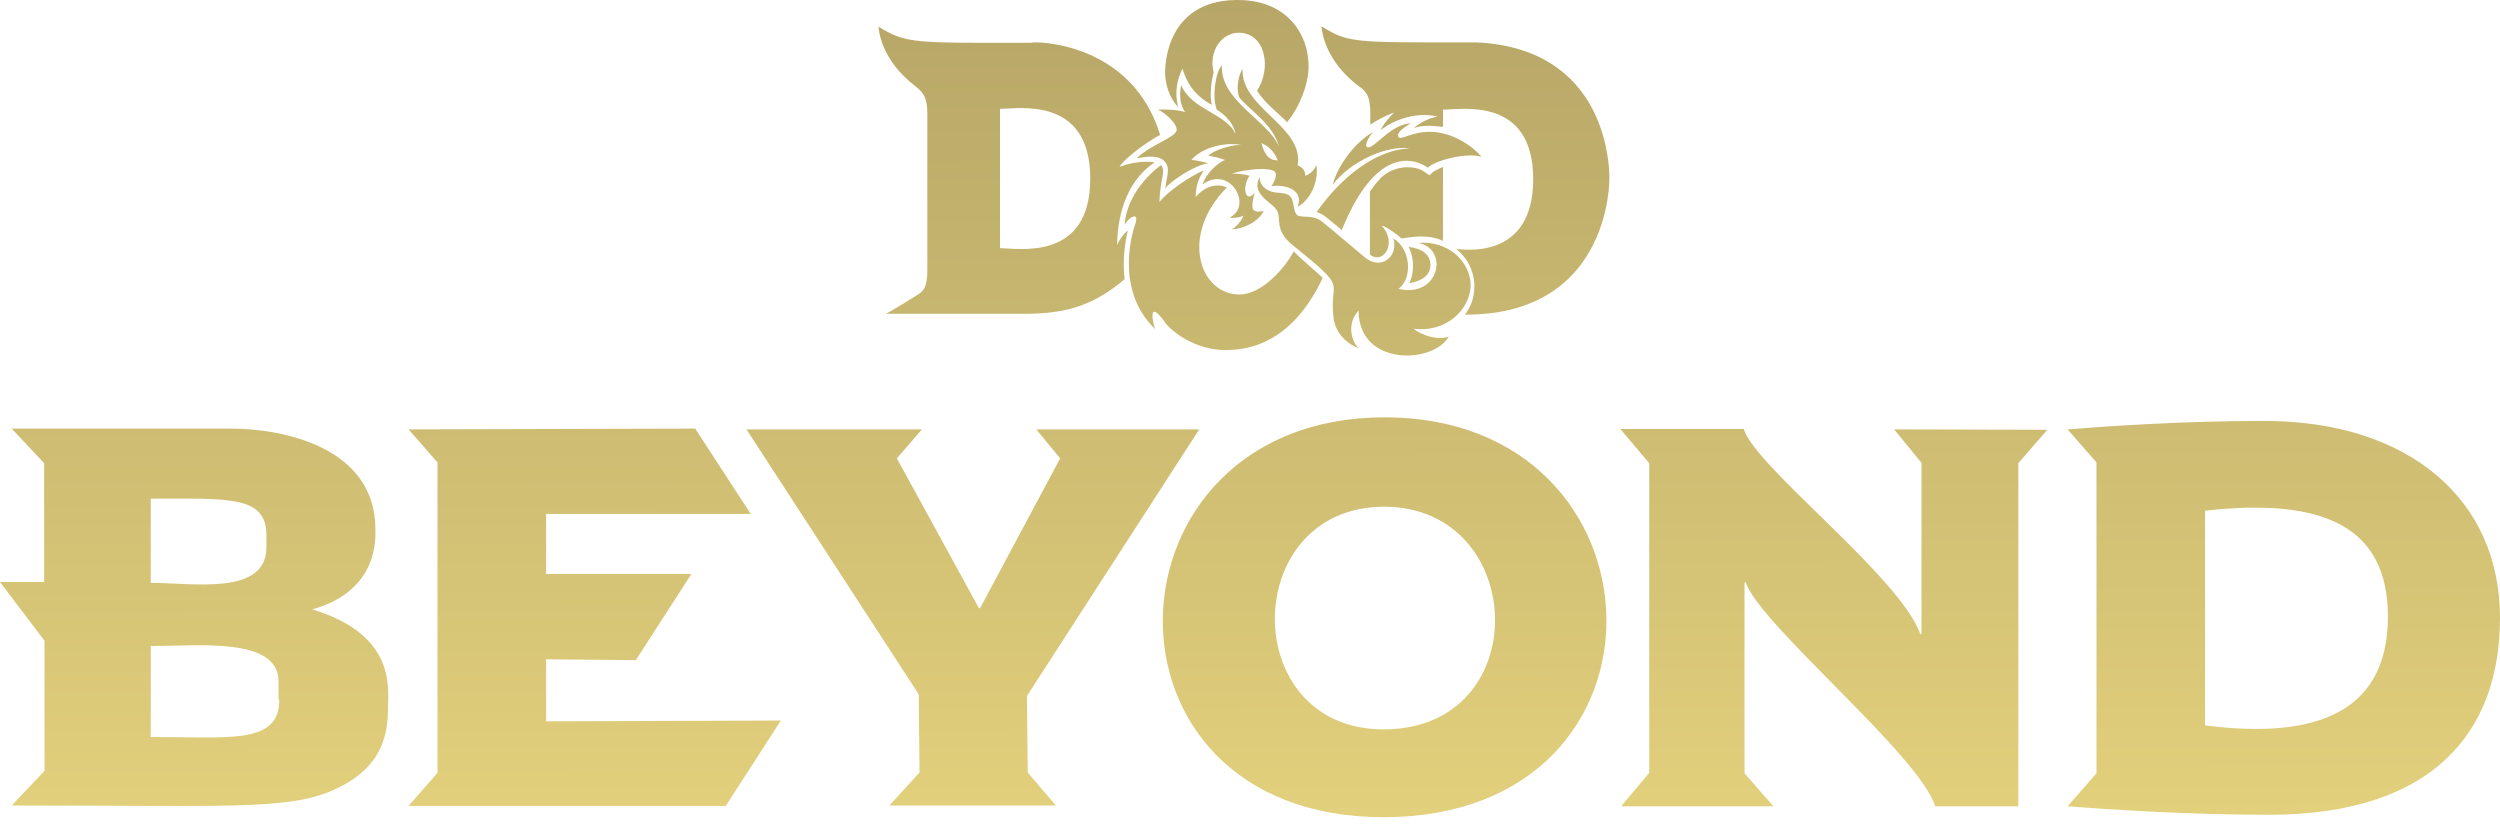 <svg xmlns="http://www.w3.org/2000/svg" width="94" height="31" viewBox="0 0 94 31" fill="none">
  <path d="M46.089 13.162C48.116 13.162 49.174 11.633 49.732 10.452C49.585 10.286 48.998 9.816 48.645 9.453C48.292 10.104 47.441 11.073 46.603 11.073C45.105 11.073 44.342 8.847 46.133 7.045C46.06 7.015 45.502 6.773 44.958 7.409C44.958 6.955 45.105 6.637 45.267 6.41C44.753 6.606 43.828 7.257 43.593 7.606C43.622 6.728 43.828 6.47 43.681 6.243L43.651 6.213C43.651 6.213 42.403 7.061 42.285 8.438C42.285 8.438 42.447 8.196 42.594 8.151C42.682 8.105 42.785 8.151 42.682 8.438C42.653 8.529 41.83 10.816 43.431 12.375C43.343 12.133 43.152 11.224 43.783 12.087C43.739 12.102 44.635 13.162 46.089 13.162ZM53.786 9.968C53.786 9.362 53.066 9.301 52.963 9.286C53.257 9.877 53.095 10.422 52.992 10.649C53.36 10.588 53.786 10.407 53.786 9.968ZM55.298 10.755C55.298 9.786 54.388 9.029 53.316 9.135C54.491 9.332 54.138 11.224 52.581 10.861C53.125 10.467 53.051 9.362 52.39 8.968C52.596 9.604 51.95 10.21 51.303 9.665C50.951 9.377 50.128 8.666 49.747 8.363C49.394 8.045 48.939 8.211 48.777 8.09C48.586 7.924 48.704 7.515 48.454 7.333C48.219 7.212 48.013 7.288 47.749 7.182C47.514 7.091 47.352 6.894 47.367 6.652C47 7.318 47.867 7.606 48.028 7.939C48.175 8.226 47.911 8.666 48.616 9.226C50.789 10.982 49.952 10.437 50.143 11.966C50.231 12.617 50.76 12.981 51.083 13.087C50.775 12.799 50.657 12.118 51.083 11.678C51.083 13.783 53.903 13.692 54.476 12.648C54.123 12.814 53.448 12.617 53.154 12.36C54.285 12.511 55.24 11.739 55.298 10.755ZM49.512 7.969C49.805 8.09 49.747 8.075 50.452 8.65C51.95 4.941 53.639 6.273 53.683 6.304C54.006 6.016 55.122 5.728 55.71 5.895C55.357 5.486 54.608 4.956 53.756 4.956C53.066 4.956 52.669 5.289 52.581 5.153C52.464 4.941 53.051 4.638 53.051 4.638C52.258 4.668 51.641 5.653 51.406 5.531C51.245 5.456 51.612 4.971 51.612 4.971C50.863 5.41 50.246 6.349 50.114 6.939C50.789 6.061 52.141 5.456 53.007 5.577C51.465 5.653 50.143 7.045 49.512 7.969ZM85.129 15.827C82.088 15.827 79.254 16.024 77.741 16.145L78.828 17.387V29.075L77.741 30.317C79.268 30.438 82.279 30.635 85.32 30.635C91.503 30.635 94 27.5 94 23.231C94 18.795 90.593 15.827 85.129 15.827ZM82.911 27.273V19.203C87.332 18.704 89.785 19.779 89.785 23.185C89.785 27.061 86.642 27.758 82.911 27.273ZM44.297 4.002C44.151 3.487 44.268 2.958 44.459 2.579C44.606 3.033 44.841 3.548 45.561 3.942C45.487 3.578 45.531 3.094 45.634 2.73C45.428 1.913 45.943 1.231 46.574 1.231C47.587 1.231 47.822 2.564 47.264 3.412C47.573 3.896 48.072 4.26 48.395 4.593C48.865 4.032 49.203 3.154 49.203 2.503C49.203 1.262 48.395 0.096 46.75 0.005C43.813 -0.131 43.783 2.518 43.813 2.867C43.886 3.654 44.312 4.048 44.297 4.002ZM44.239 4.911C44.165 5.183 43.211 5.471 42.741 5.955C43.446 5.804 43.769 5.925 43.886 6.228C43.96 6.44 43.857 6.743 43.813 7.076C44.048 6.803 44.841 6.243 45.428 6.137C45.282 6.092 44.929 6.016 44.797 6.016C45.223 5.501 46.163 5.335 46.677 5.456C46.354 5.425 45.693 5.622 45.428 5.849C45.663 5.895 45.869 5.94 46.06 6.016C45.752 6.137 45.355 6.531 45.208 6.939C46.236 6.182 47.132 7.727 46.236 8.181C46.354 8.211 46.633 8.181 46.75 8.105C46.706 8.272 46.471 8.56 46.31 8.62C46.736 8.62 47.338 8.332 47.514 7.924C47.514 7.924 47.25 8.014 47.132 7.893C47.015 7.772 47.176 7.242 47.176 7.242C46.838 7.681 46.677 7.045 46.985 6.606C46.838 6.561 46.471 6.516 46.31 6.531C46.78 6.364 47.837 6.258 47.955 6.485C48.043 6.652 47.808 7 47.808 7C48.395 6.924 49.027 7.167 48.792 7.772C49.218 7.56 49.6 6.879 49.497 6.198C49.453 6.349 49.262 6.561 49.071 6.606C49.1 6.394 48.924 6.273 48.792 6.213C49.042 4.759 46.648 4.063 46.721 2.594C46.574 2.791 46.457 3.351 46.603 3.669C47 4.154 47.881 4.684 48.087 5.516C47.705 4.547 45.869 3.79 45.943 2.458C45.708 2.7 45.561 3.639 45.752 4.123C46.104 4.335 46.413 4.699 46.457 5.047C46.133 4.275 44.782 4.123 44.415 3.2C44.327 3.533 44.371 3.957 44.562 4.214C44.562 4.214 44.239 4.093 43.534 4.123C43.783 4.214 44.283 4.653 44.239 4.911ZM48.043 6.031C47.646 6.031 47.529 5.713 47.426 5.38C47.911 5.577 48.043 6.031 48.043 6.031ZM53.756 6.591L53.609 6.5C53.448 6.349 53.183 6.288 52.919 6.288C52.493 6.288 52.067 6.485 51.818 6.803C51.7 6.924 51.612 7.076 51.509 7.197V9.574C52.023 9.968 52.552 9.135 51.95 8.484C52.17 8.529 52.625 8.893 52.699 8.968C52.699 8.968 53.081 8.893 53.433 8.893C53.742 8.893 54.006 8.938 54.256 9.059V6.273C54.094 6.349 53.932 6.425 53.859 6.485L53.756 6.591ZM11.735 22.913C14.262 22.216 14.115 20.188 14.115 19.9C14.115 16.781 10.575 16.115 8.68 16.115H0.441L1.66 17.417V21.883H0L1.674 24.094V28.984L0.441 30.286C9.503 30.286 11.28 30.514 13.131 29.393C14.115 28.788 14.585 27.909 14.585 26.728C14.585 25.956 14.967 23.882 11.735 22.913ZM5.669 18.749C8.607 18.749 10.017 18.628 10.017 20.127V20.581C10.017 22.413 7.226 21.914 5.669 21.914V18.749ZM5.669 27.712V24.291C7.461 24.291 10.472 23.942 10.472 25.623V26.304H10.502C10.502 28 8.666 27.712 5.669 27.712ZM20.533 24.79L23.926 24.821V24.79L25.997 21.581H20.533V19.325H28.229L26.158 16.145V16.115L15.363 16.145L16.45 17.387V29.06L15.363 30.302H27.289L29.36 27.092L20.533 27.122V24.79ZM52.067 15.691C41.213 15.691 40.684 30.726 52.023 30.726C63.465 30.726 62.907 15.691 52.067 15.691ZM52.023 27.425C46.53 27.425 46.603 19.052 52.053 19.052C57.458 19.067 57.751 27.425 52.023 27.425ZM38.613 26.168L45.091 16.145H38.966L39.862 17.235L36.851 22.867H36.807L33.722 17.235L34.663 16.145H28.068L34.545 26.108L34.574 29.045L33.443 30.286H39.7L38.643 29.045L38.613 26.168ZM34.442 3.26C34.677 3.457 34.868 3.624 34.868 4.26V10.134C34.868 10.77 34.751 10.937 34.472 11.103C34.457 11.118 33.37 11.784 33.311 11.8H38.467C39.935 11.8 41.022 11.572 42.285 10.498C42.197 9.741 42.315 9.059 42.403 8.681C42.403 8.65 42.138 8.893 42.006 9.211C42.006 8.348 42.241 6.879 43.416 6.107C43.402 6.107 42.873 5.986 42.094 6.273C42.388 5.804 43.563 5.077 43.622 5.077C42.417 1.141 38.041 1.61 38.892 1.61C34.354 1.61 34.104 1.655 33.032 1.004C33.047 1.125 33.106 2.246 34.442 3.26ZM37.6 4.093C38.276 4.093 40.993 3.593 40.993 6.712C40.993 9.847 38.29 9.332 37.6 9.332V4.093ZM71.22 16.145L72.248 17.402V23.837H72.204C71.411 21.656 65.991 17.553 65.565 16.13H60.924L62.011 17.417V29.06L60.953 30.317H66.681L65.594 29.075V21.898H65.638C66.182 23.503 72.174 28.394 72.762 30.317H75.89V17.417L76.977 16.16L71.22 16.145ZM55.548 1.595C50.819 1.595 50.731 1.625 49.688 0.989C49.703 1.095 49.761 2.246 51.098 3.245C51.553 3.548 51.524 3.896 51.524 4.684C51.788 4.517 52.082 4.35 52.42 4.229C52.258 4.396 52.023 4.638 51.906 4.911C52.053 4.744 53.007 4.138 54.05 4.381C53.815 4.426 53.462 4.547 53.154 4.82C53.169 4.82 53.462 4.653 54.256 4.774V4.123C54.946 4.123 57.648 3.609 57.648 6.743C57.648 9.847 54.931 9.362 54.755 9.362C55.592 10.028 55.607 11.179 55.078 11.83H55.122C60.028 11.83 60.513 7.697 60.513 6.682C60.513 6.107 60.351 1.837 55.548 1.595Z" fill="url(#paint0_linear_1_1094)"/>
  <defs>
    <linearGradient id="paint0_linear_1_1094" x1="46.924" y1="-13.466" x2="47.005" y2="30.726" gradientUnits="userSpaceOnUse">
      <stop stop-color="#A4945E"/>
      <stop offset="1" stop-color="#E2D07C"/>
    </linearGradient>
  </defs>
</svg>